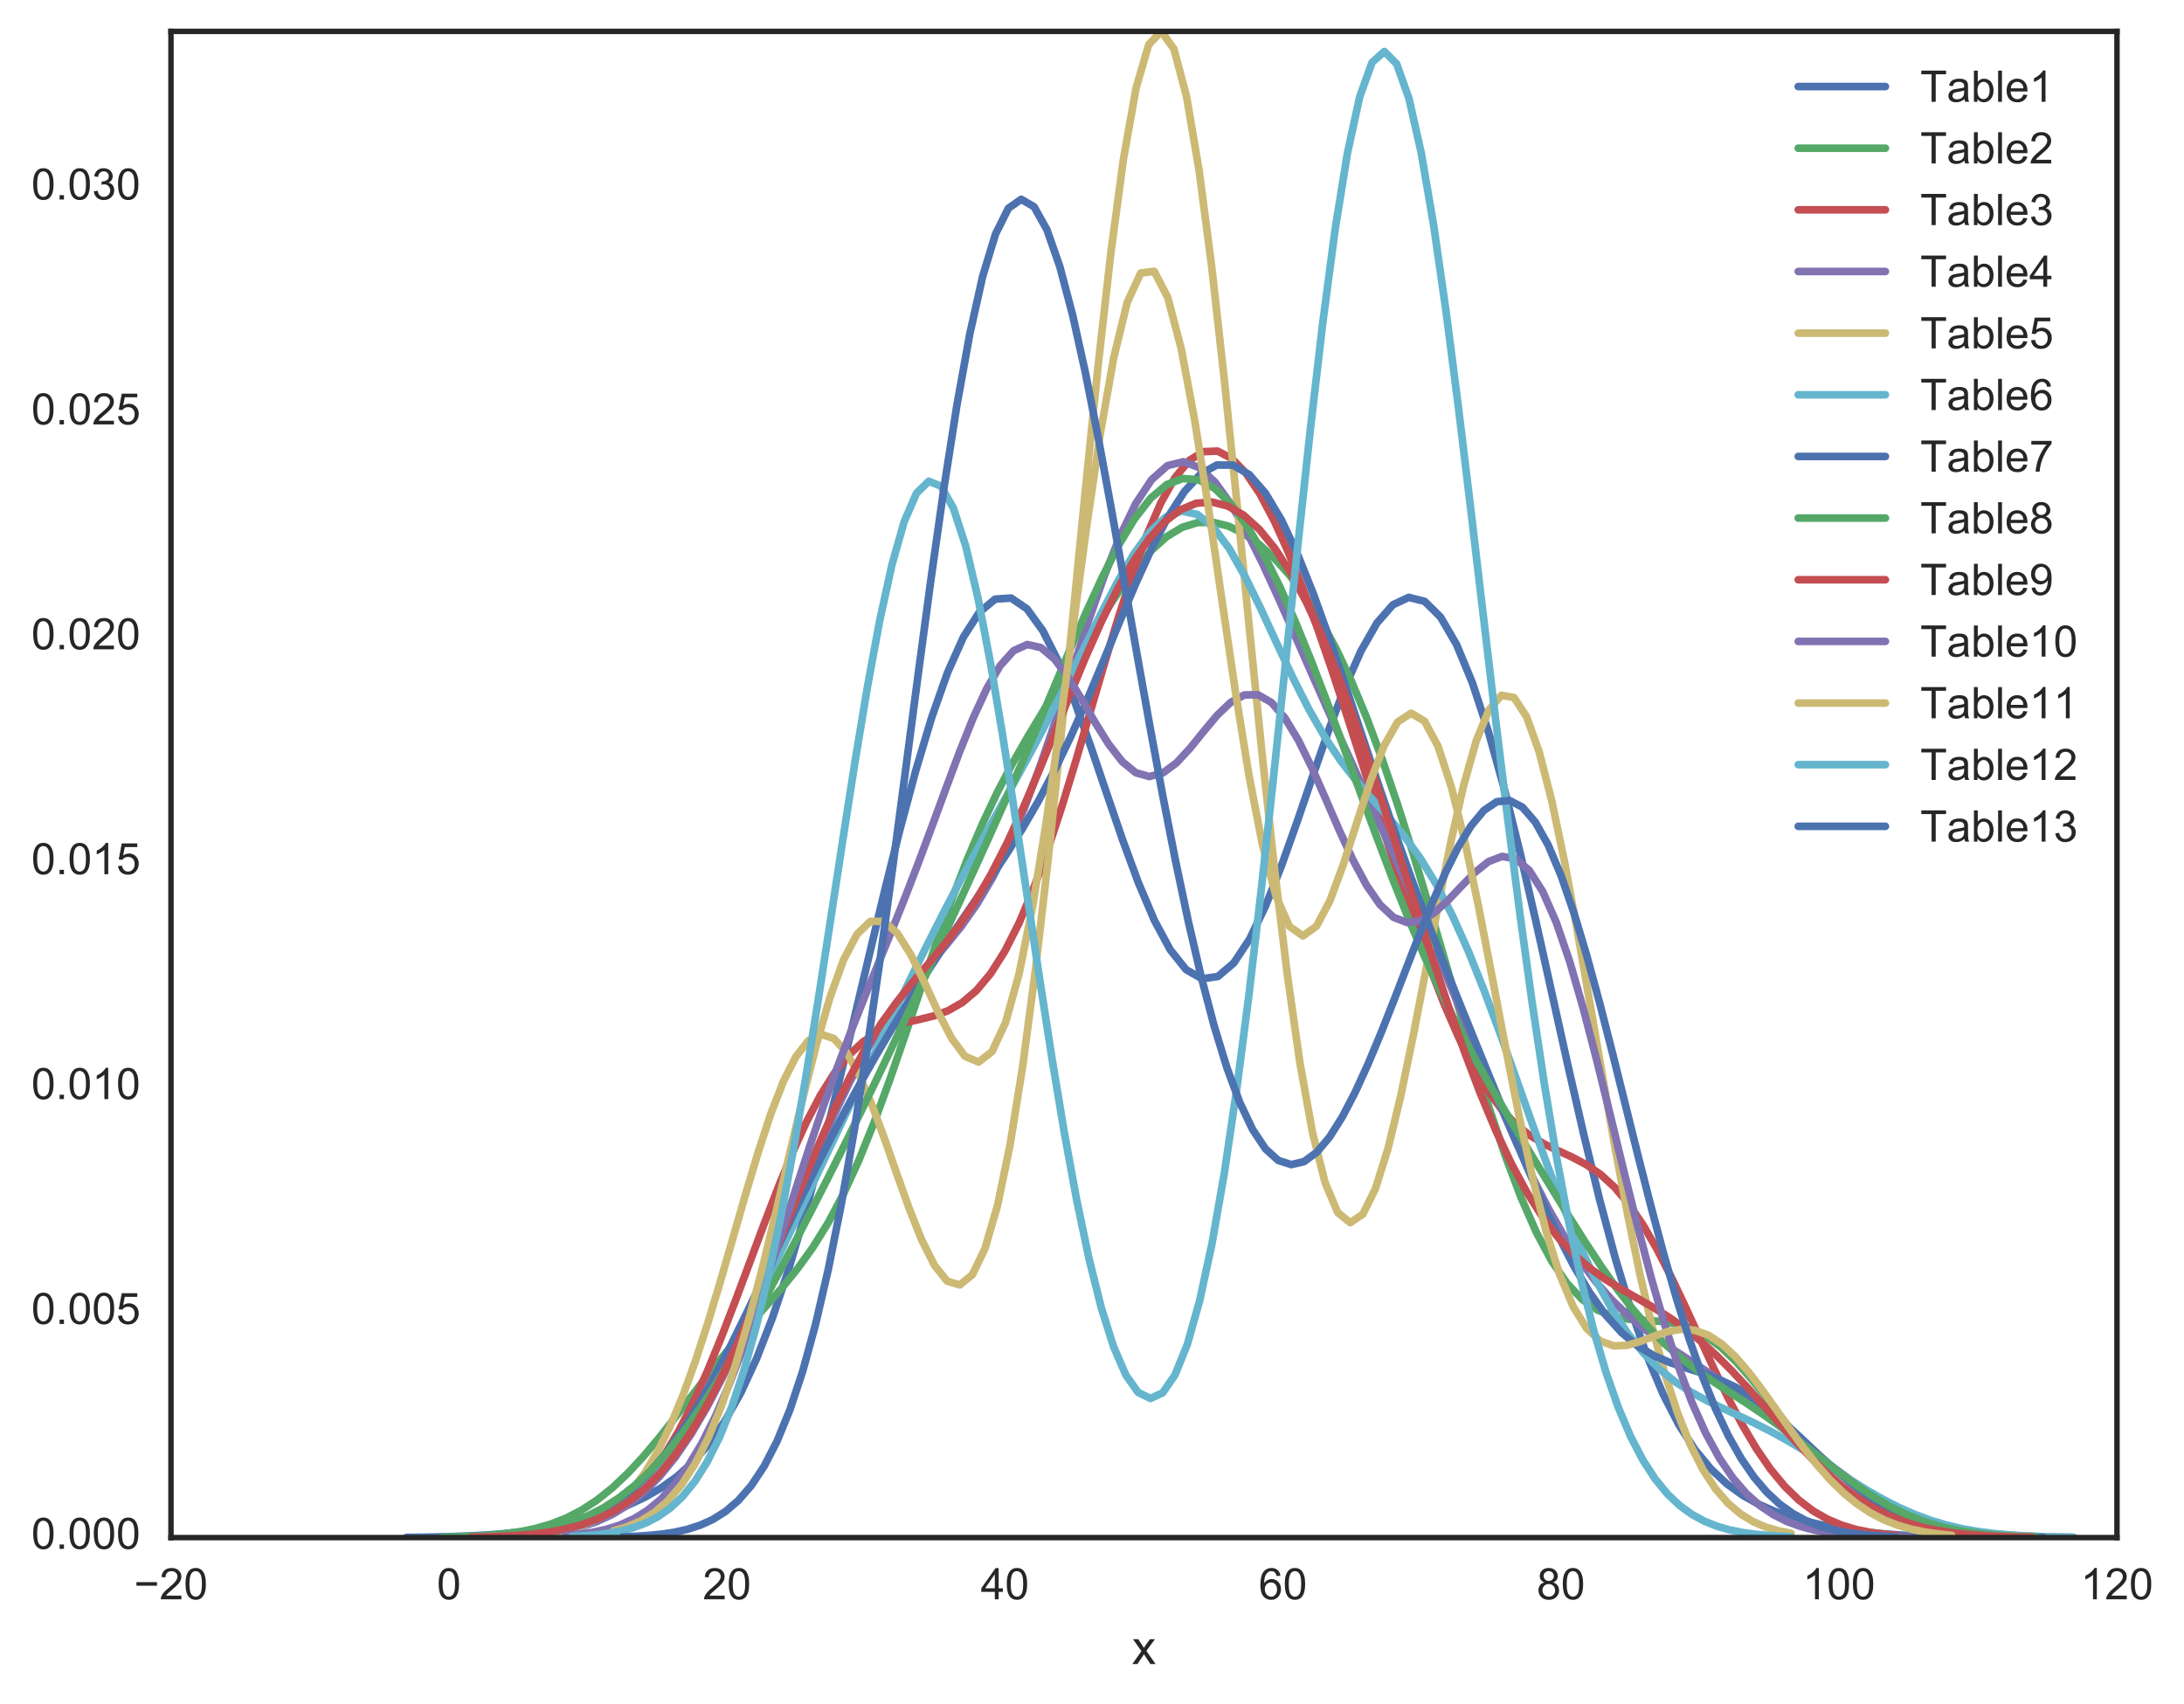 <?xml version="1.0" encoding="utf-8" standalone="no"?>
<!DOCTYPE svg PUBLIC "-//W3C//DTD SVG 1.1//EN"
  "http://www.w3.org/Graphics/SVG/1.1/DTD/svg11.dtd">
<!-- Created with matplotlib (http://matplotlib.org/) -->
<svg height="391pt" version="1.1" viewBox="0 0 501 391" width="501pt" xmlns="http://www.w3.org/2000/svg" xmlns:xlink="http://www.w3.org/1999/xlink">
 <defs>
  <style type="text/css">
*{stroke-linecap:butt;stroke-linejoin:round;stroke-miterlimit:100000;}
  </style>
 </defs>
 <g id="figure_1">
  <g id="patch_1">
   <path d="M 0 391.205 
L 501.163 391.205 
L 501.163 0 
L 0 0 
z
" style="fill:#ffffff;"/>
  </g>
  <g id="axes_1">
   <g id="patch_2">
    <path d="M 39.222 352.8 
L 485.622 352.8 
L 485.622 7.2 
L 39.222 7.2 
z
" style="fill:#ffffff;"/>
   </g>
   <g id="matplotlib.axis_1">
    <g id="xtick_1">
     <g id="line2d_1"/>
     <g id="line2d_2"/>
     <g id="text_1">
      <!-- −20 -->
      <defs>
       <path d="M 4.156 35.297 
Q 4.156 48 6.766 55.734 
Q 9.375 63.484 14.516 67.672 
Q 19.672 71.875 27.484 71.875 
Q 33.25 71.875 37.594 69.547 
Q 41.938 67.234 44.766 62.859 
Q 47.609 58.5 49.219 52.219 
Q 50.828 45.953 50.828 35.297 
Q 50.828 22.703 48.234 14.969 
Q 45.656 7.234 40.5 3 
Q 35.359 -1.219 27.484 -1.219 
Q 17.141 -1.219 11.234 6.203 
Q 4.156 15.141 4.156 35.297 
M 13.188 35.297 
Q 13.188 17.672 17.312 11.828 
Q 21.438 6 27.484 6 
Q 33.547 6 37.672 11.859 
Q 41.797 17.719 41.797 35.297 
Q 41.797 52.984 37.672 58.781 
Q 33.547 64.594 27.391 64.594 
Q 21.344 64.594 17.719 59.469 
Q 13.188 52.938 13.188 35.297 
" id="ArialMT-30"/>
       <path d="M 52.828 31.203 
L 5.562 31.203 
L 5.562 39.406 
L 52.828 39.406 
z
" id="ArialMT-2212"/>
       <path d="M 50.344 8.453 
L 50.344 0 
L 3.031 0 
Q 2.938 3.172 4.047 6.109 
Q 5.859 10.938 9.828 15.625 
Q 13.812 20.312 21.344 26.469 
Q 33.016 36.031 37.109 41.625 
Q 41.219 47.219 41.219 52.203 
Q 41.219 57.422 37.469 61 
Q 33.734 64.594 27.734 64.594 
Q 21.391 64.594 17.578 60.781 
Q 13.766 56.984 13.719 50.25 
L 4.688 51.172 
Q 5.609 61.281 11.656 66.578 
Q 17.719 71.875 27.938 71.875 
Q 38.234 71.875 44.234 66.156 
Q 50.25 60.453 50.25 52 
Q 50.25 47.703 48.484 43.547 
Q 46.734 39.406 42.656 34.812 
Q 38.578 30.219 29.109 22.219 
Q 21.188 15.578 18.938 13.203 
Q 16.703 10.844 15.234 8.453 
z
" id="ArialMT-32"/>
      </defs>
      <g style="fill:#262626;" transform="translate(30.741 366.958)scale(0.1 -0.1)">
       <use xlink:href="#ArialMT-2212"/>
       <use x="58.398" xlink:href="#ArialMT-32"/>
       <use x="114.014" xlink:href="#ArialMT-30"/>
      </g>
     </g>
    </g>
    <g id="xtick_2">
     <g id="line2d_3"/>
     <g id="line2d_4"/>
     <g id="text_2">
      <!-- 0 -->
      <g style="fill:#262626;" transform="translate(100.213 366.958)scale(0.1 -0.1)">
       <use xlink:href="#ArialMT-30"/>
      </g>
     </g>
    </g>
    <g id="xtick_3">
     <g id="line2d_5"/>
     <g id="line2d_6"/>
     <g id="text_3">
      <!-- 20 -->
      <g style="fill:#262626;" transform="translate(161.204 366.958)scale(0.1 -0.1)">
       <use xlink:href="#ArialMT-32"/>
       <use x="55.615" xlink:href="#ArialMT-30"/>
      </g>
     </g>
    </g>
    <g id="xtick_4">
     <g id="line2d_7"/>
     <g id="line2d_8"/>
     <g id="text_4">
      <!-- 40 -->
      <defs>
       <path d="M 32.328 0 
L 32.328 17.141 
L 1.266 17.141 
L 1.266 25.203 
L 33.938 71.578 
L 41.109 71.578 
L 41.109 25.203 
L 50.781 25.203 
L 50.781 17.141 
L 41.109 17.141 
L 41.109 0 
z
M 32.328 25.203 
L 32.328 57.469 
L 9.906 25.203 
z
" id="ArialMT-34"/>
      </defs>
      <g style="fill:#262626;" transform="translate(224.975 366.958)scale(0.1 -0.1)">
       <use xlink:href="#ArialMT-34"/>
       <use x="55.615" xlink:href="#ArialMT-30"/>
      </g>
     </g>
    </g>
    <g id="xtick_5">
     <g id="line2d_9"/>
     <g id="line2d_10"/>
     <g id="text_5">
      <!-- 60 -->
      <defs>
       <path d="M 49.75 54.047 
L 41.016 53.375 
Q 39.844 58.547 37.703 60.891 
Q 34.125 64.656 28.906 64.656 
Q 24.703 64.656 21.531 62.312 
Q 17.391 59.281 14.984 53.469 
Q 12.594 47.656 12.5 36.922 
Q 15.672 41.75 20.266 44.094 
Q 24.859 46.438 29.891 46.438 
Q 38.672 46.438 44.844 39.969 
Q 51.031 33.5 51.031 23.25 
Q 51.031 16.5 48.125 10.719 
Q 45.219 4.938 40.141 1.859 
Q 35.062 -1.219 28.609 -1.219 
Q 17.625 -1.219 10.688 6.859 
Q 3.766 14.938 3.766 33.5 
Q 3.766 54.25 11.422 63.672 
Q 18.109 71.875 29.438 71.875 
Q 37.891 71.875 43.281 67.141 
Q 48.688 62.406 49.75 54.047 
M 13.875 23.188 
Q 13.875 18.656 15.797 14.5 
Q 17.719 10.359 21.188 8.172 
Q 24.656 6 28.469 6 
Q 34.031 6 38.031 10.484 
Q 42.047 14.984 42.047 22.703 
Q 42.047 30.125 38.078 34.391 
Q 34.125 38.672 28.125 38.672 
Q 22.172 38.672 18.016 34.391 
Q 13.875 30.125 13.875 23.188 
" id="ArialMT-36"/>
      </defs>
      <g style="fill:#262626;" transform="translate(288.747 366.958)scale(0.1 -0.1)">
       <use xlink:href="#ArialMT-36"/>
       <use x="55.615" xlink:href="#ArialMT-30"/>
      </g>
     </g>
    </g>
    <g id="xtick_6">
     <g id="line2d_11"/>
     <g id="line2d_12"/>
     <g id="text_6">
      <!-- 80 -->
      <defs>
       <path d="M 17.672 38.812 
Q 12.203 40.828 9.562 44.531 
Q 6.938 48.25 6.938 53.422 
Q 6.938 61.234 12.547 66.547 
Q 18.172 71.875 27.484 71.875 
Q 36.859 71.875 42.578 66.422 
Q 48.297 60.984 48.297 53.172 
Q 48.297 48.188 45.672 44.5 
Q 43.062 40.828 37.75 38.812 
Q 44.344 36.672 47.781 31.875 
Q 51.219 27.094 51.219 20.453 
Q 51.219 11.281 44.719 5.031 
Q 38.234 -1.219 27.641 -1.219 
Q 17.047 -1.219 10.547 5.047 
Q 4.047 11.328 4.047 20.703 
Q 4.047 27.688 7.594 32.391 
Q 11.141 37.109 17.672 38.812 
M 15.922 53.719 
Q 15.922 48.641 19.188 45.406 
Q 22.469 42.188 27.688 42.188 
Q 32.766 42.188 36.016 45.375 
Q 39.266 48.578 39.266 53.219 
Q 39.266 58.062 35.906 61.359 
Q 32.562 64.656 27.594 64.656 
Q 22.562 64.656 19.234 61.422 
Q 15.922 58.203 15.922 53.719 
M 13.094 20.656 
Q 13.094 16.891 14.875 13.375 
Q 16.656 9.859 20.172 7.922 
Q 23.688 6 27.734 6 
Q 34.031 6 38.125 10.047 
Q 42.234 14.109 42.234 20.359 
Q 42.234 26.703 38.016 30.859 
Q 33.797 35.016 27.438 35.016 
Q 21.234 35.016 17.156 30.906 
Q 13.094 26.812 13.094 20.656 
" id="ArialMT-38"/>
      </defs>
      <g style="fill:#262626;" transform="translate(352.518 366.958)scale(0.1 -0.1)">
       <use xlink:href="#ArialMT-38"/>
       <use x="55.615" xlink:href="#ArialMT-30"/>
      </g>
     </g>
    </g>
    <g id="xtick_7">
     <g id="line2d_13"/>
     <g id="line2d_14"/>
     <g id="text_7">
      <!-- 100 -->
      <defs>
       <path d="M 37.25 0 
L 28.469 0 
L 28.469 56 
Q 25.297 52.984 20.141 49.953 
Q 14.984 46.922 10.891 45.406 
L 10.891 53.906 
Q 18.266 57.375 23.781 62.297 
Q 29.297 67.234 31.594 71.875 
L 37.25 71.875 
z
" id="ArialMT-31"/>
      </defs>
      <g style="fill:#262626;" transform="translate(413.509 366.958)scale(0.1 -0.1)">
       <use xlink:href="#ArialMT-31"/>
       <use x="55.615" xlink:href="#ArialMT-30"/>
       <use x="111.23" xlink:href="#ArialMT-30"/>
      </g>
     </g>
    </g>
    <g id="xtick_8">
     <g id="line2d_15"/>
     <g id="line2d_16"/>
     <g id="text_8">
      <!-- 120 -->
      <g style="fill:#262626;" transform="translate(477.28 366.958)scale(0.1 -0.1)">
       <use xlink:href="#ArialMT-31"/>
       <use x="55.615" xlink:href="#ArialMT-32"/>
       <use x="111.23" xlink:href="#ArialMT-30"/>
      </g>
     </g>
    </g>
    <g id="text_9">
     <!-- x -->
     <defs>
      <path d="M 0.734 0 
L 19.672 26.953 
L 2.156 51.859 
L 13.141 51.859 
L 21.094 39.703 
Q 23.344 36.234 24.703 33.891 
Q 26.859 37.109 28.656 39.594 
L 37.406 51.859 
L 47.906 51.859 
L 29.984 27.438 
L 49.266 0 
L 38.484 0 
L 27.828 16.109 
L 25 20.453 
L 11.375 0 
z
" id="ArialMT-78"/>
     </defs>
     <g style="fill:#262626;" transform="translate(259.672 381.819)scale(0.11 -0.11)">
      <use xlink:href="#ArialMT-78"/>
     </g>
    </g>
   </g>
   <g id="matplotlib.axis_2">
    <g id="ytick_1">
     <g id="line2d_17"/>
     <g id="line2d_18"/>
     <g id="text_10">
      <!-- 0.000 -->
      <defs>
       <path d="M 9.078 0 
L 9.078 10.016 
L 19.094 10.016 
L 19.094 0 
z
" id="ArialMT-2e"/>
      </defs>
      <g style="fill:#262626;" transform="translate(7.2 355.385)scale(0.1 -0.1)">
       <use xlink:href="#ArialMT-30"/>
       <use x="55.615" xlink:href="#ArialMT-2e"/>
       <use x="83.398" xlink:href="#ArialMT-30"/>
       <use x="139.014" xlink:href="#ArialMT-30"/>
       <use x="194.629" xlink:href="#ArialMT-30"/>
      </g>
     </g>
    </g>
    <g id="ytick_2">
     <g id="line2d_19"/>
     <g id="line2d_20"/>
     <g id="text_11">
      <!-- 0.005 -->
      <defs>
       <path d="M 4.156 18.75 
L 13.375 19.531 
Q 14.406 12.797 18.141 9.391 
Q 21.875 6 27.156 6 
Q 33.5 6 37.891 10.781 
Q 42.281 15.578 42.281 23.484 
Q 42.281 31 38.062 35.344 
Q 33.844 39.703 27 39.703 
Q 22.75 39.703 19.328 37.766 
Q 15.922 35.844 13.969 32.766 
L 5.719 33.844 
L 12.641 70.609 
L 48.25 70.609 
L 48.25 62.203 
L 19.672 62.203 
L 15.828 42.969 
Q 22.266 47.469 29.344 47.469 
Q 38.719 47.469 45.156 40.969 
Q 51.609 34.469 51.609 24.266 
Q 51.609 14.547 45.953 7.469 
Q 39.062 -1.219 27.156 -1.219 
Q 17.391 -1.219 11.203 4.25 
Q 5.031 9.719 4.156 18.75 
" id="ArialMT-35"/>
      </defs>
      <g style="fill:#262626;" transform="translate(7.2 303.785)scale(0.1 -0.1)">
       <use xlink:href="#ArialMT-30"/>
       <use x="55.615" xlink:href="#ArialMT-2e"/>
       <use x="83.398" xlink:href="#ArialMT-30"/>
       <use x="139.014" xlink:href="#ArialMT-30"/>
       <use x="194.629" xlink:href="#ArialMT-35"/>
      </g>
     </g>
    </g>
    <g id="ytick_3">
     <g id="line2d_21"/>
     <g id="line2d_22"/>
     <g id="text_12">
      <!-- 0.010 -->
      <g style="fill:#262626;" transform="translate(7.2 252.184)scale(0.1 -0.1)">
       <use xlink:href="#ArialMT-30"/>
       <use x="55.615" xlink:href="#ArialMT-2e"/>
       <use x="83.398" xlink:href="#ArialMT-30"/>
       <use x="139.014" xlink:href="#ArialMT-31"/>
       <use x="194.629" xlink:href="#ArialMT-30"/>
      </g>
     </g>
    </g>
    <g id="ytick_4">
     <g id="line2d_23"/>
     <g id="line2d_24"/>
     <g id="text_13">
      <!-- 0.015 -->
      <g style="fill:#262626;" transform="translate(7.2 200.583)scale(0.1 -0.1)">
       <use xlink:href="#ArialMT-30"/>
       <use x="55.615" xlink:href="#ArialMT-2e"/>
       <use x="83.398" xlink:href="#ArialMT-30"/>
       <use x="139.014" xlink:href="#ArialMT-31"/>
       <use x="194.629" xlink:href="#ArialMT-35"/>
      </g>
     </g>
    </g>
    <g id="ytick_5">
     <g id="line2d_25"/>
     <g id="line2d_26"/>
     <g id="text_14">
      <!-- 0.020 -->
      <g style="fill:#262626;" transform="translate(7.2 148.983)scale(0.1 -0.1)">
       <use xlink:href="#ArialMT-30"/>
       <use x="55.615" xlink:href="#ArialMT-2e"/>
       <use x="83.398" xlink:href="#ArialMT-30"/>
       <use x="139.014" xlink:href="#ArialMT-32"/>
       <use x="194.629" xlink:href="#ArialMT-30"/>
      </g>
     </g>
    </g>
    <g id="ytick_6">
     <g id="line2d_27"/>
     <g id="line2d_28"/>
     <g id="text_15">
      <!-- 0.025 -->
      <g style="fill:#262626;" transform="translate(7.2 97.382)scale(0.1 -0.1)">
       <use xlink:href="#ArialMT-30"/>
       <use x="55.615" xlink:href="#ArialMT-2e"/>
       <use x="83.398" xlink:href="#ArialMT-30"/>
       <use x="139.014" xlink:href="#ArialMT-32"/>
       <use x="194.629" xlink:href="#ArialMT-35"/>
      </g>
     </g>
    </g>
    <g id="ytick_7">
     <g id="line2d_29"/>
     <g id="line2d_30"/>
     <g id="text_16">
      <!-- 0.030 -->
      <defs>
       <path d="M 4.203 18.891 
L 12.984 20.062 
Q 14.5 12.594 18.141 9.297 
Q 21.781 6 27 6 
Q 33.203 6 37.469 10.297 
Q 41.75 14.594 41.75 20.953 
Q 41.75 27 37.797 30.922 
Q 33.844 34.859 27.734 34.859 
Q 25.25 34.859 21.531 33.891 
L 22.516 41.609 
Q 23.391 41.5 23.922 41.5 
Q 29.547 41.5 34.031 44.422 
Q 38.531 47.359 38.531 53.469 
Q 38.531 58.297 35.25 61.469 
Q 31.984 64.656 26.812 64.656 
Q 21.688 64.656 18.266 61.422 
Q 14.844 58.203 13.875 51.766 
L 5.078 53.328 
Q 6.688 62.156 12.391 67.016 
Q 18.109 71.875 26.609 71.875 
Q 32.469 71.875 37.391 69.359 
Q 42.328 66.844 44.938 62.5 
Q 47.562 58.156 47.562 53.266 
Q 47.562 48.641 45.062 44.828 
Q 42.578 41.016 37.703 38.766 
Q 44.047 37.312 47.562 32.688 
Q 51.078 28.078 51.078 21.141 
Q 51.078 11.766 44.234 5.25 
Q 37.406 -1.266 26.953 -1.266 
Q 17.531 -1.266 11.297 4.344 
Q 5.078 9.969 4.203 18.891 
" id="ArialMT-33"/>
      </defs>
      <g style="fill:#262626;" transform="translate(7.2 45.781)scale(0.1 -0.1)">
       <use xlink:href="#ArialMT-30"/>
       <use x="55.615" xlink:href="#ArialMT-2e"/>
       <use x="83.398" xlink:href="#ArialMT-30"/>
       <use x="139.014" xlink:href="#ArialMT-33"/>
       <use x="194.629" xlink:href="#ArialMT-30"/>
      </g>
     </g>
    </g>
   </g>
   <g id="line2d_31">
    <path clip-path="url(#pdd4ae3a6ed)" d="M 93.283 352.745 
L 96.932 352.705 
L 100.58 352.643 
L 104.229 352.548 
L 107.878 352.407 
L 111.527 352.206 
L 115.176 351.93 
L 118.825 351.562 
L 122.474 351.087 
L 126.123 350.491 
L 129.771 349.764 
L 133.42 348.892 
L 137.069 347.863 
L 140.718 346.651 
L 144.367 345.217 
L 148.016 343.496 
L 151.665 341.393 
L 155.314 338.778 
L 158.962 335.486 
L 162.611 331.327 
L 166.26 326.101 
L 169.909 319.619 
L 173.558 311.728 
L 177.207 302.336 
L 180.856 291.434 
L 184.504 279.106 
L 188.153 265.535 
L 191.802 250.99 
L 195.451 235.813 
L 199.1 220.393 
L 202.749 205.148 
L 206.398 190.506 
L 210.047 176.892 
L 213.695 164.717 
L 217.344 154.368 
L 220.993 146.197 
L 224.642 140.494 
L 228.291 137.469 
L 231.94 137.218 
L 235.589 139.704 
L 239.238 144.741 
L 242.886 151.997 
L 246.535 161.005 
L 250.184 171.198 
L 253.833 181.946 
L 257.482 192.595 
L 261.131 202.511 
L 264.78 211.112 
L 268.429 217.898 
L 272.077 222.475 
L 275.726 224.571 
L 279.375 224.058 
L 283.024 220.955 
L 286.673 215.441 
L 290.322 207.847 
L 293.971 198.633 
L 297.62 188.367 
L 301.268 177.677 
L 304.917 167.208 
L 308.566 157.578 
L 312.215 149.337 
L 315.864 142.949 
L 319.513 138.772 
L 323.162 137.064 
L 326.811 137.981 
L 330.459 141.587 
L 334.108 147.855 
L 337.757 156.663 
L 341.406 167.794 
L 345.055 180.931 
L 348.704 195.665 
L 352.353 211.509 
L 356.001 227.925 
L 359.65 244.361 
L 363.299 260.291 
L 366.948 275.255 
L 370.597 288.888 
L 374.246 300.946 
L 377.895 311.307 
L 381.544 319.97 
L 385.192 327.032 
L 388.841 332.66 
L 392.49 337.068 
L 396.139 340.481 
L 399.788 343.114 
L 403.437 345.158 
L 407.086 346.763 
L 410.735 348.044 
L 414.383 349.082 
L 418.032 349.93 
L 421.681 350.623 
L 425.33 351.183 
L 428.979 351.628 
L 432.628 351.973 
L 436.277 352.233 
L 439.926 352.423 
L 443.574 352.557 
L 447.223 352.648 
L 450.872 352.708 
L 454.521 352.746 
" style="fill:none;stroke:#4c72b0;stroke-linecap:round;stroke-width:1.75;"/>
   </g>
   <g id="line2d_32">
    <path clip-path="url(#pdd4ae3a6ed)" d="M 105.17 352.618 
L 108.702 352.485 
L 112.234 352.271 
L 115.766 351.939 
L 119.297 351.44 
L 122.829 350.714 
L 126.361 349.695 
L 129.893 348.31 
L 133.425 346.493 
L 136.957 344.189 
L 140.489 341.369 
L 144.02 338.035 
L 147.552 334.23 
L 151.084 330.038 
L 154.616 325.578 
L 158.148 320.989 
L 161.68 316.409 
L 165.212 311.952 
L 168.743 307.682 
L 172.275 303.594 
L 175.807 299.602 
L 179.339 295.544 
L 182.871 291.195 
L 186.403 286.305 
L 189.935 280.63 
L 193.466 273.984 
L 196.998 266.271 
L 200.53 257.52 
L 204.062 247.887 
L 207.594 237.641 
L 211.126 227.133 
L 214.658 216.741 
L 218.189 206.809 
L 221.721 197.601 
L 225.253 189.255 
L 228.785 181.776 
L 232.317 175.051 
L 235.849 168.882 
L 239.381 163.047 
L 242.912 157.352 
L 246.444 151.677 
L 249.976 146.011 
L 253.508 140.443 
L 257.04 135.153 
L 260.572 130.363 
L 264.104 126.297 
L 267.635 123.137 
L 271.167 120.996 
L 274.699 119.907 
L 278.231 119.836 
L 281.763 120.703 
L 285.295 122.416 
L 288.827 124.898 
L 292.358 128.108 
L 295.89 132.053 
L 299.422 136.776 
L 302.954 142.347 
L 306.486 148.842 
L 310.018 156.32 
L 313.55 164.804 
L 317.081 174.271 
L 320.613 184.642 
L 324.145 195.781 
L 327.677 207.494 
L 331.209 219.542 
L 334.741 231.646 
L 338.272 243.505 
L 341.804 254.812 
L 345.336 265.274 
L 348.868 274.634 
L 352.4 282.69 
L 355.932 289.313 
L 359.464 294.461 
L 362.995 298.184 
L 366.527 300.63 
L 370.059 302.03 
L 373.591 302.687 
L 377.123 302.948 
L 380.655 303.167 
L 384.187 303.673 
L 387.718 304.733 
L 391.25 306.525 
L 394.782 309.121 
L 398.314 312.484 
L 401.846 316.483 
L 405.378 320.919 
L 408.91 325.554 
L 412.441 330.151 
L 415.973 334.497 
L 419.505 338.427 
L 423.037 341.836 
L 426.569 344.678 
L 430.101 346.958 
L 433.633 348.722 
L 437.164 350.036 
L 440.696 350.982 
L 444.228 351.64 
L 447.76 352.082 
L 451.292 352.369 
L 454.824 352.549 
" style="fill:none;stroke:#55a868;stroke-linecap:round;stroke-width:1.75;"/>
   </g>
   <g id="line2d_33">
    <path clip-path="url(#pdd4ae3a6ed)" d="M 113.414 352.648 
L 116.667 352.542 
L 119.92 352.371 
L 123.173 352.103 
L 126.425 351.695 
L 129.678 351.089 
L 132.931 350.213 
L 136.183 348.979 
L 139.436 347.286 
L 142.689 345.025 
L 145.942 342.087 
L 149.194 338.37 
L 152.447 333.797 
L 155.7 328.325 
L 158.953 321.959 
L 162.205 314.761 
L 165.458 306.859 
L 168.711 298.436 
L 171.963 289.728 
L 175.216 281.004 
L 178.469 272.547 
L 181.722 264.625 
L 184.974 257.474 
L 188.227 251.272 
L 191.48 246.126 
L 194.732 242.066 
L 197.985 239.04 
L 201.238 236.924 
L 204.491 235.528 
L 207.743 234.61 
L 210.996 233.895 
L 214.249 233.088 
L 217.502 231.893 
L 220.754 230.031 
L 224.007 227.256 
L 227.26 223.369 
L 230.512 218.238 
L 233.765 211.801 
L 237.018 204.078 
L 240.271 195.173 
L 243.523 185.27 
L 246.776 174.632 
L 250.029 163.58 
L 253.282 152.484 
L 256.534 141.738 
L 259.787 131.735 
L 263.04 122.843 
L 266.292 115.38 
L 269.545 109.596 
L 272.798 105.653 
L 276.051 103.627 
L 279.303 103.504 
L 282.556 105.197 
L 285.809 108.56 
L 289.061 113.409 
L 292.314 119.543 
L 295.567 126.763 
L 298.82 134.879 
L 302.072 143.719 
L 305.325 153.126 
L 308.578 162.953 
L 311.831 173.056 
L 315.083 183.285 
L 318.336 193.483 
L 321.589 203.481 
L 324.841 213.103 
L 328.094 222.175 
L 331.347 230.528 
L 334.6 238.016 
L 337.852 244.528 
L 341.105 250 
L 344.358 254.426 
L 347.61 257.871 
L 350.863 260.469 
L 354.116 262.425 
L 357.369 264.001 
L 360.621 265.496 
L 363.874 267.215 
L 367.127 269.444 
L 370.38 272.409 
L 373.632 276.257 
L 376.885 281.033 
L 380.138 286.681 
L 383.39 293.047 
L 386.643 299.906 
L 389.896 306.988 
L 393.149 314.013 
L 396.401 320.721 
L 399.654 326.898 
L 402.907 332.391 
L 406.159 337.114 
L 409.412 341.042 
L 412.665 344.208 
L 415.918 346.679 
L 419.17 348.55 
L 422.423 349.925 
L 425.676 350.905 
L 428.929 351.583 
L 432.181 352.038 
L 435.434 352.336 
" style="fill:none;stroke:#c44e52;stroke-linecap:round;stroke-width:1.75;"/>
   </g>
   <g id="line2d_34">
    <path clip-path="url(#pdd4ae3a6ed)" d="M 114.812 352.602 
L 118.455 352.454 
L 122.098 352.214 
L 125.74 351.837 
L 129.383 351.264 
L 133.026 350.421 
L 136.668 349.221 
L 140.311 347.564 
L 143.954 345.348 
L 147.597 342.469 
L 151.239 338.838 
L 154.882 334.385 
L 158.525 329.07 
L 162.167 322.89 
L 165.81 315.885 
L 169.453 308.14 
L 173.095 299.785 
L 176.738 290.992 
L 180.381 281.968 
L 184.023 272.946 
L 187.666 264.166 
L 191.309 255.857 
L 194.951 248.212 
L 198.594 241.362 
L 202.237 235.354 
L 205.879 230.134 
L 209.522 225.542 
L 213.165 221.324 
L 216.807 217.149 
L 220.45 212.65 
L 224.093 207.468 
L 227.736 201.297 
L 231.378 193.938 
L 235.021 185.329 
L 238.664 175.573 
L 242.306 164.938 
L 245.949 153.836 
L 249.592 142.787 
L 253.234 132.364 
L 256.877 123.129 
L 260.52 115.573 
L 264.162 110.07 
L 267.805 106.84 
L 271.448 105.943 
L 275.09 107.283 
L 278.733 110.635 
L 282.376 115.682 
L 286.018 122.056 
L 289.661 129.381 
L 293.304 137.307 
L 296.946 145.535 
L 300.589 153.844 
L 304.232 162.089 
L 307.875 170.209 
L 311.517 178.21 
L 315.16 186.152 
L 318.803 194.124 
L 322.445 202.218 
L 326.088 210.508 
L 329.731 219.023 
L 333.373 227.742 
L 337.016 236.583 
L 340.659 245.419 
L 344.301 254.086 
L 347.944 262.405 
L 351.587 270.207 
L 355.229 277.355 
L 358.872 283.752 
L 362.515 289.36 
L 366.157 294.192 
L 369.8 298.313 
L 373.443 301.826 
L 377.085 304.855 
L 380.728 307.539 
L 384.371 310.01 
L 388.014 312.386 
L 391.656 314.765 
L 395.299 317.217 
L 398.942 319.784 
L 402.584 322.479 
L 406.227 325.293 
L 409.87 328.193 
L 413.512 331.128 
L 417.155 334.039 
L 420.798 336.859 
L 424.44 339.523 
L 428.083 341.976 
L 431.726 344.171 
L 435.368 346.082 
L 439.011 347.698 
L 442.654 349.022 
L 446.296 350.076 
L 449.939 350.889 
L 453.582 351.496 
L 457.224 351.935 
L 460.867 352.243 
L 464.51 352.451 
L 468.153 352.588 
L 471.795 352.675 
L 475.438 352.729 
" style="fill:none;stroke:#8172b2;stroke-linecap:round;stroke-width:1.75;"/>
   </g>
   <g id="line2d_35">
    <path clip-path="url(#pdd4ae3a6ed)" d="M 124.802 352.06 
L 127.692 351.643 
L 130.581 351.027 
L 133.471 350.139 
L 136.361 348.889 
L 139.25 347.169 
L 142.14 344.859 
L 145.03 341.832 
L 147.919 337.963 
L 150.809 333.142 
L 153.698 327.289 
L 156.588 320.374 
L 159.478 312.431 
L 162.367 303.575 
L 165.257 294.008 
L 168.147 284.025 
L 171.036 273.999 
L 173.926 264.364 
L 176.816 255.587 
L 179.705 248.129 
L 182.595 242.404 
L 185.484 238.74 
L 188.374 237.343 
L 191.264 238.272 
L 194.153 241.43 
L 197.043 246.563 
L 199.933 253.277 
L 202.822 261.059 
L 205.712 269.314 
L 208.602 277.393 
L 211.491 284.627 
L 214.381 290.355 
L 217.27 293.949 
L 220.16 294.828 
L 223.05 292.486 
L 225.939 286.508 
L 228.829 276.597 
L 231.719 262.607 
L 234.608 244.577 
L 237.498 222.764 
L 240.388 197.675 
L 243.277 170.077 
L 246.167 140.992 
L 249.057 111.663 
L 251.946 83.487 
L 254.836 57.931 
L 257.725 36.413 
L 260.615 20.192 
L 263.505 10.249 
L 266.394 7.2 
L 269.284 11.231 
L 272.174 22.081 
L 275.063 39.07 
L 277.953 61.158 
L 280.843 87.044 
L 283.732 115.277 
L 286.622 144.371 
L 289.511 172.915 
L 292.401 199.651 
L 295.291 223.535 
L 298.18 243.768 
L 301.07 259.796 
L 303.96 271.306 
L 306.849 278.192 
L 309.739 280.538 
L 312.629 278.591 
L 315.518 272.744 
L 318.408 263.522 
L 321.298 251.576 
L 324.187 237.668 
L 327.077 222.656 
L 329.966 207.458 
L 332.856 193.021 
L 335.746 180.26 
L 338.635 170.004 
L 341.525 162.934 
L 344.415 159.532 
L 347.304 160.045 
L 350.194 164.463 
L 353.084 172.533 
L 355.973 183.782 
L 358.863 197.568 
L 361.752 213.145 
L 364.642 229.728 
L 367.532 246.56 
L 370.421 262.965 
L 373.311 278.389 
L 376.201 292.425 
L 379.09 304.814 
L 381.98 315.44 
L 384.87 324.307 
L 387.759 331.513 
L 390.649 337.222 
L 393.539 341.632 
L 396.428 344.957 
L 399.318 347.405 
L 402.207 349.164 
L 405.097 350.4 
L 407.987 351.248 
L 410.876 351.817 
" style="fill:none;stroke:#ccb974;stroke-linecap:round;stroke-width:1.75;"/>
   </g>
   <g id="line2d_36">
    <path clip-path="url(#pdd4ae3a6ed)" d="M 113.84 352.612 
L 117.496 352.467 
L 121.151 352.229 
L 124.806 351.85 
L 128.461 351.269 
L 132.116 350.407 
L 135.772 349.172 
L 139.427 347.461 
L 143.082 345.172 
L 146.737 342.21 
L 150.392 338.503 
L 154.048 334.016 
L 157.703 328.755 
L 161.358 322.773 
L 165.013 316.168 
L 168.668 309.066 
L 172.324 301.61 
L 175.979 293.937 
L 179.634 286.16 
L 183.289 278.359 
L 186.944 270.577 
L 190.6 262.827 
L 194.255 255.104 
L 197.91 247.401 
L 201.565 239.722 
L 205.22 232.089 
L 208.876 224.543 
L 212.531 217.135 
L 216.186 209.911 
L 219.841 202.899 
L 223.496 196.091 
L 227.152 189.443 
L 230.807 182.868 
L 234.462 176.255 
L 238.117 169.494 
L 241.772 162.501 
L 245.428 155.26 
L 249.083 147.852 
L 252.738 140.476 
L 256.393 133.447 
L 260.048 127.173 
L 263.704 122.11 
L 267.359 118.693 
L 271.014 117.268 
L 274.669 118.027 
L 278.324 120.965 
L 281.98 125.866 
L 285.635 132.328 
L 289.29 139.814 
L 292.945 147.733 
L 296.6 155.528 
L 300.256 162.753 
L 303.911 169.134 
L 307.566 174.604 
L 311.221 179.288 
L 314.876 183.474 
L 318.532 187.548 
L 322.187 191.922 
L 325.842 196.967 
L 329.497 202.956 
L 333.152 210.031 
L 336.808 218.191 
L 340.463 227.304 
L 344.118 237.133 
L 347.773 247.372 
L 351.428 257.682 
L 355.084 267.731 
L 358.739 277.221 
L 362.394 285.911 
L 366.049 293.633 
L 369.704 300.297 
L 373.36 305.89 
L 377.015 310.469 
L 380.67 314.148 
L 384.325 317.082 
L 387.98 319.446 
L 391.636 321.422 
L 395.291 323.181 
L 398.946 324.87 
L 402.601 326.605 
L 406.256 328.46 
L 409.912 330.472 
L 413.567 332.639 
L 417.222 334.927 
L 420.877 337.275 
L 424.532 339.611 
L 428.188 341.858 
L 431.843 343.947 
L 435.498 345.821 
L 439.153 347.445 
L 442.808 348.804 
L 446.464 349.901 
L 450.119 350.757 
L 453.774 351.403 
L 457.429 351.872 
L 461.084 352.202 
L 464.74 352.427 
L 468.395 352.574 
L 472.05 352.667 
L 475.705 352.725 
" style="fill:none;stroke:#64b5cd;stroke-linecap:round;stroke-width:1.75;"/>
   </g>
   <g id="line2d_37">
    <path clip-path="url(#pdd4ae3a6ed)" d="M 100.732 352.735 
L 104.448 352.685 
L 108.165 352.6 
L 111.881 352.465 
L 115.598 352.252 
L 119.315 351.927 
L 123.031 351.447 
L 126.748 350.755 
L 130.464 349.782 
L 134.181 348.451 
L 137.897 346.675 
L 141.614 344.364 
L 145.33 341.431 
L 149.047 337.804 
L 152.763 333.43 
L 156.48 328.291 
L 160.196 322.405 
L 163.913 315.84 
L 167.63 308.704 
L 171.346 301.14 
L 175.063 293.313 
L 178.779 285.393 
L 182.496 277.534 
L 186.212 269.857 
L 189.929 262.444 
L 193.645 255.33 
L 197.362 248.516 
L 201.078 241.981 
L 204.795 235.694 
L 208.511 229.627 
L 212.228 223.761 
L 215.945 218.078 
L 219.661 212.549 
L 223.378 207.112 
L 227.094 201.668 
L 230.811 196.07 
L 234.527 190.144 
L 238.244 183.718 
L 241.96 176.656 
L 245.677 168.905 
L 249.393 160.522 
L 253.11 151.682 
L 256.826 142.675 
L 260.543 133.872 
L 264.259 125.688 
L 267.976 118.536 
L 271.693 112.793 
L 275.409 108.769 
L 279.126 106.698 
L 282.842 106.721 
L 286.559 108.889 
L 290.275 113.156 
L 293.992 119.379 
L 297.708 127.319 
L 301.425 136.657 
L 305.141 147.011 
L 308.858 157.98 
L 312.574 169.179 
L 316.291 180.288 
L 320.008 191.083 
L 323.724 201.45 
L 327.441 211.384 
L 331.157 220.956 
L 334.874 230.281 
L 338.59 239.468 
L 342.307 248.582 
L 346.023 257.615 
L 349.74 266.477 
L 353.456 275.005 
L 357.173 282.993 
L 360.889 290.221 
L 364.606 296.5 
L 368.323 301.708 
L 372.039 305.814 
L 375.756 308.888 
L 379.472 311.097 
L 383.189 312.68 
L 386.905 313.922 
L 390.622 315.108 
L 394.338 316.489 
L 398.055 318.25 
L 401.771 320.489 
L 405.488 323.211 
L 409.204 326.341 
L 412.921 329.744 
L 416.638 333.251 
L 420.354 336.687 
L 424.071 339.899 
L 427.787 342.771 
L 431.504 345.234 
L 435.22 347.261 
L 438.937 348.867 
L 442.653 350.091 
L 446.37 350.99 
L 450.086 351.627 
L 453.803 352.063 
L 457.519 352.351 
L 461.236 352.535 
L 464.952 352.648 
L 468.669 352.716 
" style="fill:none;stroke:#4c72b0;stroke-linecap:round;stroke-width:1.75;"/>
   </g>
   <g id="line2d_38">
    <path clip-path="url(#pdd4ae3a6ed)" d="M 101.42 352.722 
L 105.114 352.661 
L 108.808 352.56 
L 112.502 352.398 
L 116.196 352.146 
L 119.89 351.766 
L 123.584 351.21 
L 127.278 350.423 
L 130.971 349.34 
L 134.665 347.893 
L 138.359 346.015 
L 142.053 343.644 
L 145.747 340.727 
L 149.441 337.232 
L 153.135 333.145 
L 156.829 328.48 
L 160.523 323.27 
L 164.217 317.573 
L 167.91 311.461 
L 171.604 305.014 
L 175.298 298.311 
L 178.992 291.419 
L 182.686 284.386 
L 186.38 277.242 
L 190.074 269.992 
L 193.768 262.63 
L 197.462 255.144 
L 201.156 247.525 
L 204.849 239.778 
L 208.543 231.922 
L 212.237 223.986 
L 215.931 215.999 
L 219.625 207.976 
L 223.319 199.909 
L 227.013 191.767 
L 230.707 183.5 
L 234.401 175.067 
L 238.094 166.456 
L 241.788 157.718 
L 245.482 148.979 
L 249.176 140.448 
L 252.87 132.404 
L 256.564 125.163 
L 260.258 119.042 
L 263.952 114.318 
L 267.646 111.194 
L 271.34 109.785 
L 275.033 110.115 
L 278.727 112.131 
L 282.421 115.723 
L 286.115 120.747 
L 289.809 127.042 
L 293.503 134.443 
L 297.197 142.779 
L 300.891 151.867 
L 304.585 161.513 
L 308.279 171.507 
L 311.972 181.628 
L 315.666 191.656 
L 319.36 201.39 
L 323.054 210.665 
L 326.748 219.371 
L 330.442 227.463 
L 334.136 234.965 
L 337.83 241.953 
L 341.524 248.546 
L 345.217 254.875 
L 348.911 261.054 
L 352.605 267.164 
L 356.299 273.232 
L 359.993 279.23 
L 363.687 285.081 
L 367.381 290.678 
L 371.075 295.905 
L 374.769 300.665 
L 378.463 304.898 
L 382.156 308.596 
L 385.85 311.803 
L 389.544 314.613 
L 393.238 317.151 
L 396.932 319.555 
L 400.626 321.954 
L 404.32 324.444 
L 408.014 327.08 
L 411.708 329.865 
L 415.402 332.758 
L 419.095 335.682 
L 422.789 338.541 
L 426.483 341.235 
L 430.177 343.68 
L 433.871 345.815 
L 437.565 347.609 
L 441.259 349.06 
L 444.953 350.188 
L 448.647 351.033 
L 452.34 351.643 
L 456.034 352.066 
L 459.728 352.35 
L 463.422 352.533 
L 467.116 352.647 
" style="fill:none;stroke:#55a868;stroke-linecap:round;stroke-width:1.75;"/>
   </g>
   <g id="line2d_39">
    <path clip-path="url(#pdd4ae3a6ed)" d="M 108.11 352.696 
L 111.726 352.617 
L 115.341 352.489 
L 118.957 352.285 
L 122.573 351.972 
L 126.188 351.504 
L 129.804 350.826 
L 133.42 349.869 
L 137.035 348.555 
L 140.651 346.798 
L 144.267 344.503 
L 147.882 341.58 
L 151.498 337.939 
L 155.114 333.508 
L 158.729 328.232 
L 162.345 322.089 
L 165.961 315.099 
L 169.576 307.331 
L 173.192 298.909 
L 176.808 290.018 
L 180.423 280.89 
L 184.039 271.79 
L 187.655 262.995 
L 191.27 254.757 
L 194.886 247.273 
L 198.502 240.649 
L 202.118 234.887 
L 205.733 229.87 
L 209.349 225.383 
L 212.965 221.132 
L 216.58 216.793 
L 220.196 212.054 
L 223.812 206.66 
L 227.427 200.449 
L 231.043 193.376 
L 234.659 185.508 
L 238.274 177.021 
L 241.89 168.169 
L 245.506 159.253 
L 249.121 150.587 
L 252.737 142.468 
L 256.353 135.151 
L 259.968 128.833 
L 263.584 123.651 
L 267.2 119.681 
L 270.815 116.953 
L 274.431 115.463 
L 278.047 115.19 
L 281.662 116.111 
L 285.278 118.209 
L 288.894 121.48 
L 292.509 125.922 
L 296.125 131.533 
L 299.741 138.292 
L 303.357 146.15 
L 306.972 155.021 
L 310.588 164.776 
L 314.204 175.249 
L 317.819 186.241 
L 321.435 197.531 
L 325.051 208.89 
L 328.666 220.092 
L 332.282 230.922 
L 335.898 241.187 
L 339.513 250.717 
L 343.129 259.38 
L 346.745 267.079 
L 350.36 273.764 
L 353.976 279.433 
L 357.592 284.136 
L 361.207 287.974 
L 364.823 291.088 
L 368.439 293.656 
L 372.054 295.87 
L 375.67 297.928 
L 379.286 300.01 
L 382.901 302.271 
L 386.517 304.821 
L 390.133 307.728 
L 393.748 311.006 
L 397.364 314.624 
L 400.98 318.511 
L 404.596 322.562 
L 408.211 326.656 
L 411.827 330.665 
L 415.443 334.468 
L 419.058 337.964 
L 422.674 341.078 
L 426.29 343.765 
L 429.905 346.012 
L 433.521 347.832 
L 437.137 349.26 
L 440.752 350.346 
L 444.368 351.145 
L 447.984 351.715 
L 451.599 352.109 
L 455.215 352.372 
L 458.831 352.543 
L 462.446 352.65 
L 466.062 352.715 
" style="fill:none;stroke:#c44e52;stroke-linecap:round;stroke-width:1.75;"/>
   </g>
   <g id="line2d_40">
    <path clip-path="url(#pdd4ae3a6ed)" d="M 129.839 352.321 
L 132.951 352.02 
L 136.063 351.56 
L 139.175 350.875 
L 142.287 349.882 
L 145.399 348.482 
L 148.511 346.558 
L 151.623 343.987 
L 154.735 340.645 
L 157.847 336.423 
L 160.959 331.236 
L 164.071 325.045 
L 167.183 317.869 
L 170.295 309.79 
L 173.407 300.959 
L 176.519 291.584 
L 179.631 281.914 
L 182.743 272.205 
L 185.855 262.694 
L 188.967 253.557 
L 192.079 244.891 
L 195.191 236.693 
L 198.302 228.866 
L 201.414 221.245 
L 204.526 213.632 
L 207.638 205.846 
L 210.75 197.777 
L 213.862 189.431 
L 216.974 180.952 
L 220.086 172.622 
L 223.198 164.84 
L 226.31 158.067 
L 229.422 152.757 
L 232.534 149.287 
L 235.646 147.884 
L 238.758 148.58 
L 241.87 151.187 
L 244.982 155.309 
L 248.094 160.385 
L 251.206 165.754 
L 254.318 170.741 
L 257.43 174.743 
L 260.542 177.304 
L 263.654 178.177 
L 266.766 177.35 
L 269.878 175.045 
L 272.99 171.683 
L 276.102 167.829 
L 279.214 164.112 
L 282.326 161.146 
L 285.438 159.454 
L 288.55 159.408 
L 291.662 161.187 
L 294.774 164.766 
L 297.886 169.922 
L 300.998 176.272 
L 304.11 183.316 
L 307.222 190.495 
L 310.334 197.251 
L 313.446 203.078 
L 316.557 207.574 
L 319.669 210.474 
L 322.781 211.677 
L 325.893 211.253 
L 329.005 209.444 
L 332.117 206.641 
L 335.229 203.355 
L 338.341 200.172 
L 341.453 197.697 
L 344.565 196.499 
L 347.677 197.052 
L 350.789 199.689 
L 353.901 204.569 
L 357.013 211.667 
L 360.125 220.779 
L 363.237 231.551 
L 366.349 243.522 
L 369.461 256.176 
L 372.573 268.99 
L 375.685 281.486 
L 378.797 293.264 
L 381.909 304.024 
L 385.021 313.572 
L 388.133 321.818 
L 391.245 328.762 
L 394.357 334.469 
L 397.469 339.056 
L 400.581 342.663 
L 403.693 345.444 
L 406.805 347.546 
L 409.917 349.105 
L 413.029 350.243 
L 416.141 351.057 
L 419.253 351.631 
L 422.365 352.028 
L 425.477 352.299 
L 428.589 352.48 
L 431.7 352.599 
L 434.812 352.676 
L 437.924 352.725 
" style="fill:none;stroke:#8172b2;stroke-linecap:round;stroke-width:1.75;"/>
   </g>
   <g id="line2d_41">
    <path clip-path="url(#pdd4ae3a6ed)" d="M 140.757 351.232 
L 143.857 350.326 
L 146.958 348.991 
L 150.058 347.077 
L 153.159 344.408 
L 156.259 340.791 
L 159.36 336.03 
L 162.461 329.947 
L 165.561 322.407 
L 168.662 313.353 
L 171.762 302.836 
L 174.863 291.038 
L 177.963 278.291 
L 181.064 265.073 
L 184.165 251.985 
L 187.265 239.708 
L 190.366 228.943 
L 193.466 220.333 
L 196.567 214.385 
L 199.667 211.397 
L 202.768 211.404 
L 205.869 214.153 
L 208.969 219.097 
L 212.07 225.434 
L 215.17 232.168 
L 218.271 238.189 
L 221.372 242.374 
L 224.472 243.689 
L 227.573 241.288 
L 230.673 234.608 
L 233.774 223.436 
L 236.874 207.962 
L 239.975 188.792 
L 243.076 166.932 
L 246.176 143.724 
L 249.277 120.742 
L 252.377 99.659 
L 255.478 82.086 
L 258.578 69.407 
L 261.679 62.629 
L 264.78 62.266 
L 267.88 68.28 
L 270.981 80.077 
L 274.081 96.569 
L 277.182 116.289 
L 280.282 137.542 
L 283.383 158.583 
L 286.484 177.779 
L 289.584 193.759 
L 292.685 205.53 
L 295.785 212.55 
L 298.886 214.75 
L 301.986 212.52 
L 305.087 206.655 
L 308.188 198.258 
L 311.288 188.635 
L 314.389 179.158 
L 317.489 171.134 
L 320.59 165.684 
L 323.691 163.641 
L 326.791 165.477 
L 329.892 171.281 
L 332.992 180.766 
L 336.093 193.328 
L 339.193 208.127 
L 342.294 224.19 
L 345.395 240.518 
L 348.495 256.185 
L 351.596 270.412 
L 354.696 282.625 
L 357.797 292.478 
L 360.897 299.852 
L 363.998 304.837 
L 367.099 307.695 
L 370.199 308.815 
L 373.3 308.669 
L 376.4 307.755 
L 379.501 306.562 
L 382.601 305.526 
L 385.702 304.998 
L 388.803 305.229 
L 391.903 306.356 
L 395.004 308.406 
L 398.104 311.307 
L 401.205 314.907 
L 404.305 319.004 
L 407.406 323.372 
L 410.507 327.787 
L 413.607 332.048 
L 416.708 335.997 
L 419.808 339.522 
L 422.909 342.56 
L 426.01 345.093 
L 429.11 347.14 
L 432.211 348.743 
L 435.311 349.962 
L 438.412 350.863 
L 441.512 351.509 
L 444.613 351.961 
L 447.714 352.268 
" style="fill:none;stroke:#ccb974;stroke-linecap:round;stroke-width:1.75;"/>
   </g>
   <g id="line2d_42">
    <path clip-path="url(#pdd4ae3a6ed)" d="M 131.159 352.537 
L 133.983 352.381 
L 136.807 352.144 
L 139.632 351.789 
L 142.456 351.27 
L 145.28 350.523 
L 148.104 349.469 
L 150.929 348.009 
L 153.753 346.023 
L 156.577 343.372 
L 159.401 339.897 
L 162.226 335.428 
L 165.05 329.787 
L 167.874 322.802 
L 170.699 314.316 
L 173.523 304.211 
L 176.347 292.416 
L 179.171 278.934 
L 181.996 263.852 
L 184.82 247.362 
L 187.644 229.762 
L 190.468 211.462 
L 193.293 192.973 
L 196.117 174.89 
L 198.941 157.865 
L 201.765 142.568 
L 204.59 129.65 
L 207.414 119.693 
L 210.238 113.173 
L 213.063 110.415 
L 215.887 111.574 
L 218.711 116.615 
L 221.535 125.316 
L 224.36 137.283 
L 227.184 151.977 
L 230.008 168.758 
L 232.832 186.922 
L 235.657 205.756 
L 238.481 224.573 
L 241.305 242.753 
L 244.13 259.763 
L 246.954 275.172 
L 249.778 288.652 
L 252.602 299.964 
L 255.427 308.944 
L 258.251 315.479 
L 261.075 319.482 
L 263.899 320.874 
L 266.724 319.567 
L 269.548 315.461 
L 272.372 308.452 
L 275.196 298.44 
L 278.021 285.363 
L 280.845 269.224 
L 283.669 250.128 
L 286.494 228.316 
L 289.318 204.185 
L 292.142 178.309 
L 294.966 151.425 
L 297.791 124.419 
L 300.615 98.278 
L 303.439 74.033 
L 306.263 52.693 
L 309.088 35.169 
L 311.912 22.207 
L 314.736 14.334 
L 317.561 11.818 
L 320.385 14.658 
L 323.209 22.591 
L 326.033 35.125 
L 328.858 51.588 
L 331.682 71.185 
L 334.506 93.066 
L 337.33 116.38 
L 340.155 140.325 
L 342.979 164.191 
L 345.803 187.38 
L 348.627 209.419 
L 351.452 229.958 
L 354.276 248.764 
L 357.1 265.705 
L 359.925 280.736 
L 362.749 293.879 
L 365.573 305.209 
L 368.397 314.84 
L 371.222 322.912 
L 374.046 329.581 
L 376.87 335.009 
L 379.694 339.363 
L 382.519 342.799 
L 385.343 345.469 
L 388.167 347.51 
L 390.992 349.043 
L 393.816 350.175 
L 396.64 350.996 
L 399.464 351.581 
L 402.289 351.991 
L 405.113 352.272 
L 407.937 352.461 
L 410.761 352.587 
" style="fill:none;stroke:#64b5cd;stroke-linecap:round;stroke-width:1.75;"/>
   </g>
   <g id="line2d_43">
    <path clip-path="url(#pdd4ae3a6ed)" d="M 142.852 352.614 
L 145.801 352.493 
L 148.75 352.304 
L 151.698 352.013 
L 154.647 351.574 
L 157.596 350.925 
L 160.544 349.985 
L 163.493 348.651 
L 166.442 346.794 
L 169.39 344.26 
L 172.339 340.87 
L 175.288 336.425 
L 178.236 330.712 
L 181.185 323.514 
L 184.134 314.627 
L 187.082 303.876 
L 190.031 291.134 
L 192.98 276.346 
L 195.929 259.545 
L 198.877 240.873 
L 201.826 220.586 
L 204.775 199.062 
L 207.723 176.794 
L 210.672 154.371 
L 213.621 132.454 
L 216.569 111.738 
L 219.518 92.916 
L 222.467 76.629 
L 225.415 63.426 
L 228.364 53.727 
L 231.313 47.797 
L 234.261 45.728 
L 237.21 47.444 
L 240.159 52.705 
L 243.108 61.144 
L 246.056 72.29 
L 249.005 85.614 
L 251.954 100.566 
L 254.902 116.604 
L 257.851 133.225 
L 260.8 149.979 
L 263.748 166.479 
L 266.697 182.393 
L 269.646 197.447 
L 272.594 211.409 
L 275.543 224.087 
L 278.492 235.318 
L 281.44 244.969 
L 284.389 252.937 
L 287.338 259.155 
L 290.287 263.593 
L 293.235 266.26 
L 296.184 267.212 
L 299.133 266.538 
L 302.081 264.367 
L 305.03 260.852 
L 307.979 256.164 
L 310.927 250.489 
L 313.876 244.019 
L 316.825 236.954 
L 319.773 229.498 
L 322.722 221.866 
L 325.671 214.286 
L 328.619 206.999 
L 331.568 200.26 
L 334.517 194.332 
L 337.466 189.477 
L 340.414 185.943 
L 343.363 183.949 
L 346.312 183.672 
L 349.26 185.225 
L 352.209 188.654 
L 355.158 193.923 
L 358.106 200.922 
L 361.055 209.464 
L 364.004 219.3 
L 366.952 230.134 
L 369.901 241.639 
L 372.85 253.481 
L 375.798 265.333 
L 378.747 276.895 
L 381.696 287.91 
L 384.645 298.166 
L 387.593 307.511 
L 390.542 315.846 
L 393.491 323.13 
L 396.439 329.366 
L 399.388 334.597 
L 402.337 338.899 
L 405.285 342.366 
L 408.234 345.104 
L 411.183 347.224 
L 414.131 348.833 
L 417.08 350.029 
L 420.029 350.9 
L 422.977 351.521 
L 425.926 351.956 
L 428.875 352.253 
L 431.824 352.453 
L 434.772 352.584 
" style="fill:none;stroke:#4c72b0;stroke-linecap:round;stroke-width:1.75;"/>
   </g>
   <g id="patch_3">
    <path d="M 39.222 7.2 
L 485.622 7.2 
" style="fill:none;stroke:#262626;stroke-linecap:square;stroke-linejoin:miter;stroke-width:1.25;"/>
   </g>
   <g id="patch_4">
    <path d="M 485.622 352.8 
L 485.622 7.2 
" style="fill:none;stroke:#262626;stroke-linecap:square;stroke-linejoin:miter;stroke-width:1.25;"/>
   </g>
   <g id="patch_5">
    <path d="M 39.222 352.8 
L 485.622 352.8 
" style="fill:none;stroke:#262626;stroke-linecap:square;stroke-linejoin:miter;stroke-width:1.25;"/>
   </g>
   <g id="patch_6">
    <path d="M 39.222 352.8 
L 39.222 7.2 
" style="fill:none;stroke:#262626;stroke-linecap:square;stroke-linejoin:miter;stroke-width:1.25;"/>
   </g>
   <g id="legend_1">
    <g id="line2d_44">
     <path d="M 412.505 19.858 
L 432.505 19.858 
" style="fill:none;stroke:#4c72b0;stroke-linecap:round;stroke-width:1.75;"/>
    </g>
    <g id="line2d_45"/>
    <g id="text_17">
     <!-- Table1 -->
     <defs>
      <path d="M 6.391 0 
L 6.391 71.578 
L 15.188 71.578 
L 15.188 0 
z
" id="ArialMT-6c"/>
      <path d="M 14.703 0 
L 6.547 0 
L 6.547 71.578 
L 15.328 71.578 
L 15.328 46.047 
Q 20.906 53.031 29.547 53.031 
Q 34.328 53.031 38.594 51.094 
Q 42.875 49.172 45.625 45.672 
Q 48.391 42.188 49.953 37.25 
Q 51.516 32.328 51.516 26.703 
Q 51.516 13.375 44.922 6.094 
Q 38.328 -1.172 29.109 -1.172 
Q 19.922 -1.172 14.703 6.5 
z
M 14.594 26.312 
Q 14.594 17 17.141 12.844 
Q 21.297 6.062 28.375 6.062 
Q 34.125 6.062 38.328 11.062 
Q 42.531 16.062 42.531 25.984 
Q 42.531 36.141 38.5 40.969 
Q 34.469 45.797 28.766 45.797 
Q 23 45.797 18.797 40.797 
Q 14.594 35.797 14.594 26.312 
" id="ArialMT-62"/>
      <path d="M 40.438 6.391 
Q 35.547 2.25 31.031 0.531 
Q 26.516 -1.172 21.344 -1.172 
Q 12.797 -1.172 8.203 3 
Q 3.609 7.172 3.609 13.672 
Q 3.609 17.484 5.344 20.625 
Q 7.078 23.781 9.891 25.688 
Q 12.703 27.594 16.219 28.562 
Q 18.797 29.25 24.031 29.891 
Q 34.672 31.156 39.703 32.906 
Q 39.75 34.719 39.75 35.203 
Q 39.75 40.578 37.25 42.781 
Q 33.891 45.75 27.25 45.75 
Q 21.047 45.75 18.094 43.578 
Q 15.141 41.406 13.719 35.891 
L 5.125 37.062 
Q 6.297 42.578 8.984 45.969 
Q 11.672 49.359 16.75 51.188 
Q 21.828 53.031 28.516 53.031 
Q 35.156 53.031 39.297 51.469 
Q 43.453 49.906 45.406 47.531 
Q 47.359 45.172 48.141 41.547 
Q 48.578 39.312 48.578 33.453 
L 48.578 21.734 
Q 48.578 9.469 49.141 6.219 
Q 49.703 2.984 51.375 0 
L 42.188 0 
Q 40.828 2.734 40.438 6.391 
M 39.703 26.031 
Q 34.906 24.078 25.344 22.703 
Q 19.922 21.922 17.672 20.938 
Q 15.438 19.969 14.203 18.094 
Q 12.984 16.219 12.984 13.922 
Q 12.984 10.406 15.641 8.062 
Q 18.312 5.719 23.438 5.719 
Q 28.516 5.719 32.469 7.938 
Q 36.422 10.156 38.281 14.016 
Q 39.703 17 39.703 22.797 
z
" id="ArialMT-61"/>
      <path d="M 42.094 16.703 
L 51.172 15.578 
Q 49.031 7.625 43.219 3.219 
Q 37.406 -1.172 28.375 -1.172 
Q 17 -1.172 10.328 5.828 
Q 3.656 12.844 3.656 25.484 
Q 3.656 38.578 10.391 45.797 
Q 17.141 53.031 27.875 53.031 
Q 38.281 53.031 44.875 45.953 
Q 51.469 38.875 51.469 26.031 
Q 51.469 25.25 51.422 23.688 
L 12.75 23.688 
Q 13.234 15.141 17.578 10.594 
Q 21.922 6.062 28.422 6.062 
Q 33.25 6.062 36.672 8.594 
Q 40.094 11.141 42.094 16.703 
M 13.234 30.906 
L 42.188 30.906 
Q 41.609 37.453 38.875 40.719 
Q 34.672 45.797 27.984 45.797 
Q 21.922 45.797 17.797 41.75 
Q 13.672 37.703 13.234 30.906 
" id="ArialMT-65"/>
      <path d="M 25.922 0 
L 25.922 63.141 
L 2.344 63.141 
L 2.344 71.578 
L 59.078 71.578 
L 59.078 63.141 
L 35.406 63.141 
L 35.406 0 
z
" id="ArialMT-54"/>
     </defs>
     <g style="fill:#262626;" transform="translate(440.505 23.358)scale(0.1 -0.1)">
      <use xlink:href="#ArialMT-54"/>
      <use x="60.912" xlink:href="#ArialMT-61"/>
      <use x="116.527" xlink:href="#ArialMT-62"/>
      <use x="172.143" xlink:href="#ArialMT-6c"/>
      <use x="194.359" xlink:href="#ArialMT-65"/>
      <use x="249.975" xlink:href="#ArialMT-31"/>
     </g>
    </g>
    <g id="line2d_46">
     <path d="M 412.505 34.003 
L 432.505 34.003 
" style="fill:none;stroke:#55a868;stroke-linecap:round;stroke-width:1.75;"/>
    </g>
    <g id="line2d_47"/>
    <g id="text_18">
     <!-- Table2 -->
     <g style="fill:#262626;" transform="translate(440.505 37.503)scale(0.1 -0.1)">
      <use xlink:href="#ArialMT-54"/>
      <use x="60.912" xlink:href="#ArialMT-61"/>
      <use x="116.527" xlink:href="#ArialMT-62"/>
      <use x="172.143" xlink:href="#ArialMT-6c"/>
      <use x="194.359" xlink:href="#ArialMT-65"/>
      <use x="249.975" xlink:href="#ArialMT-32"/>
     </g>
    </g>
    <g id="line2d_48">
     <path d="M 412.505 48.148 
L 432.505 48.148 
" style="fill:none;stroke:#c44e52;stroke-linecap:round;stroke-width:1.75;"/>
    </g>
    <g id="line2d_49"/>
    <g id="text_19">
     <!-- Table3 -->
     <g style="fill:#262626;" transform="translate(440.505 51.648)scale(0.1 -0.1)">
      <use xlink:href="#ArialMT-54"/>
      <use x="60.912" xlink:href="#ArialMT-61"/>
      <use x="116.527" xlink:href="#ArialMT-62"/>
      <use x="172.143" xlink:href="#ArialMT-6c"/>
      <use x="194.359" xlink:href="#ArialMT-65"/>
      <use x="249.975" xlink:href="#ArialMT-33"/>
     </g>
    </g>
    <g id="line2d_50">
     <path d="M 412.505 62.294 
L 432.505 62.294 
" style="fill:none;stroke:#8172b2;stroke-linecap:round;stroke-width:1.75;"/>
    </g>
    <g id="line2d_51"/>
    <g id="text_20">
     <!-- Table4 -->
     <g style="fill:#262626;" transform="translate(440.505 65.794)scale(0.1 -0.1)">
      <use xlink:href="#ArialMT-54"/>
      <use x="60.912" xlink:href="#ArialMT-61"/>
      <use x="116.527" xlink:href="#ArialMT-62"/>
      <use x="172.143" xlink:href="#ArialMT-6c"/>
      <use x="194.359" xlink:href="#ArialMT-65"/>
      <use x="249.975" xlink:href="#ArialMT-34"/>
     </g>
    </g>
    <g id="line2d_52">
     <path d="M 412.505 76.439 
L 432.505 76.439 
" style="fill:none;stroke:#ccb974;stroke-linecap:round;stroke-width:1.75;"/>
    </g>
    <g id="line2d_53"/>
    <g id="text_21">
     <!-- Table5 -->
     <g style="fill:#262626;" transform="translate(440.505 79.939)scale(0.1 -0.1)">
      <use xlink:href="#ArialMT-54"/>
      <use x="60.912" xlink:href="#ArialMT-61"/>
      <use x="116.527" xlink:href="#ArialMT-62"/>
      <use x="172.143" xlink:href="#ArialMT-6c"/>
      <use x="194.359" xlink:href="#ArialMT-65"/>
      <use x="249.975" xlink:href="#ArialMT-35"/>
     </g>
    </g>
    <g id="line2d_54">
     <path d="M 412.505 90.584 
L 432.505 90.584 
" style="fill:none;stroke:#64b5cd;stroke-linecap:round;stroke-width:1.75;"/>
    </g>
    <g id="line2d_55"/>
    <g id="text_22">
     <!-- Table6 -->
     <g style="fill:#262626;" transform="translate(440.505 94.084)scale(0.1 -0.1)">
      <use xlink:href="#ArialMT-54"/>
      <use x="60.912" xlink:href="#ArialMT-61"/>
      <use x="116.527" xlink:href="#ArialMT-62"/>
      <use x="172.143" xlink:href="#ArialMT-6c"/>
      <use x="194.359" xlink:href="#ArialMT-65"/>
      <use x="249.975" xlink:href="#ArialMT-36"/>
     </g>
    </g>
    <g id="line2d_56">
     <path d="M 412.505 104.73 
L 432.505 104.73 
" style="fill:none;stroke:#4c72b0;stroke-linecap:round;stroke-width:1.75;"/>
    </g>
    <g id="line2d_57"/>
    <g id="text_23">
     <!-- Table7 -->
     <defs>
      <path d="M 4.734 62.203 
L 4.734 70.656 
L 51.078 70.656 
L 51.078 63.812 
Q 44.234 56.547 37.516 44.484 
Q 30.812 32.422 27.156 19.672 
Q 24.516 10.688 23.781 0 
L 14.75 0 
Q 14.891 8.453 18.062 20.406 
Q 21.234 32.375 27.172 43.484 
Q 33.109 54.594 39.797 62.203 
z
" id="ArialMT-37"/>
     </defs>
     <g style="fill:#262626;" transform="translate(440.505 108.23)scale(0.1 -0.1)">
      <use xlink:href="#ArialMT-54"/>
      <use x="60.912" xlink:href="#ArialMT-61"/>
      <use x="116.527" xlink:href="#ArialMT-62"/>
      <use x="172.143" xlink:href="#ArialMT-6c"/>
      <use x="194.359" xlink:href="#ArialMT-65"/>
      <use x="249.975" xlink:href="#ArialMT-37"/>
     </g>
    </g>
    <g id="line2d_58">
     <path d="M 412.505 118.875 
L 432.505 118.875 
" style="fill:none;stroke:#55a868;stroke-linecap:round;stroke-width:1.75;"/>
    </g>
    <g id="line2d_59"/>
    <g id="text_24">
     <!-- Table8 -->
     <g style="fill:#262626;" transform="translate(440.505 122.375)scale(0.1 -0.1)">
      <use xlink:href="#ArialMT-54"/>
      <use x="60.912" xlink:href="#ArialMT-61"/>
      <use x="116.527" xlink:href="#ArialMT-62"/>
      <use x="172.143" xlink:href="#ArialMT-6c"/>
      <use x="194.359" xlink:href="#ArialMT-65"/>
      <use x="249.975" xlink:href="#ArialMT-38"/>
     </g>
    </g>
    <g id="line2d_60">
     <path d="M 412.505 133.02 
L 432.505 133.02 
" style="fill:none;stroke:#c44e52;stroke-linecap:round;stroke-width:1.75;"/>
    </g>
    <g id="line2d_61"/>
    <g id="text_25">
     <!-- Table9 -->
     <defs>
      <path d="M 5.469 16.547 
L 13.922 17.328 
Q 14.984 11.375 18.016 8.688 
Q 21.047 6 25.781 6 
Q 29.828 6 32.875 7.859 
Q 35.938 9.719 37.891 12.812 
Q 39.844 15.922 41.156 21.188 
Q 42.484 26.469 42.484 31.938 
Q 42.484 32.516 42.438 33.688 
Q 39.797 29.5 35.234 26.875 
Q 30.672 24.266 25.344 24.266 
Q 16.453 24.266 10.297 30.703 
Q 4.156 37.156 4.156 47.703 
Q 4.156 58.594 10.578 65.234 
Q 17 71.875 26.656 71.875 
Q 33.641 71.875 39.422 68.109 
Q 45.219 64.359 48.219 57.391 
Q 51.219 50.438 51.219 37.25 
Q 51.219 23.531 48.234 15.406 
Q 45.266 7.281 39.375 3.031 
Q 33.5 -1.219 25.594 -1.219 
Q 17.188 -1.219 11.859 3.438 
Q 6.547 8.109 5.469 16.547 
M 41.453 48.141 
Q 41.453 55.719 37.422 60.156 
Q 33.406 64.594 27.734 64.594 
Q 21.875 64.594 17.531 59.812 
Q 13.188 55.031 13.188 47.406 
Q 13.188 40.578 17.312 36.297 
Q 21.438 32.031 27.484 32.031 
Q 33.594 32.031 37.516 36.297 
Q 41.453 40.578 41.453 48.141 
" id="ArialMT-39"/>
     </defs>
     <g style="fill:#262626;" transform="translate(440.505 136.52)scale(0.1 -0.1)">
      <use xlink:href="#ArialMT-54"/>
      <use x="60.912" xlink:href="#ArialMT-61"/>
      <use x="116.527" xlink:href="#ArialMT-62"/>
      <use x="172.143" xlink:href="#ArialMT-6c"/>
      <use x="194.359" xlink:href="#ArialMT-65"/>
      <use x="249.975" xlink:href="#ArialMT-39"/>
     </g>
    </g>
    <g id="line2d_62">
     <path d="M 412.505 147.166 
L 432.505 147.166 
" style="fill:none;stroke:#8172b2;stroke-linecap:round;stroke-width:1.75;"/>
    </g>
    <g id="line2d_63"/>
    <g id="text_26">
     <!-- Table10 -->
     <g style="fill:#262626;" transform="translate(440.505 150.666)scale(0.1 -0.1)">
      <use xlink:href="#ArialMT-54"/>
      <use x="60.912" xlink:href="#ArialMT-61"/>
      <use x="116.527" xlink:href="#ArialMT-62"/>
      <use x="172.143" xlink:href="#ArialMT-6c"/>
      <use x="194.359" xlink:href="#ArialMT-65"/>
      <use x="249.975" xlink:href="#ArialMT-31"/>
      <use x="305.59" xlink:href="#ArialMT-30"/>
     </g>
    </g>
    <g id="line2d_64">
     <path d="M 412.505 161.311 
L 432.505 161.311 
" style="fill:none;stroke:#ccb974;stroke-linecap:round;stroke-width:1.75;"/>
    </g>
    <g id="line2d_65"/>
    <g id="text_27">
     <!-- Table11 -->
     <g style="fill:#262626;" transform="translate(440.505 164.811)scale(0.1 -0.1)">
      <use xlink:href="#ArialMT-54"/>
      <use x="60.912" xlink:href="#ArialMT-61"/>
      <use x="116.527" xlink:href="#ArialMT-62"/>
      <use x="172.143" xlink:href="#ArialMT-6c"/>
      <use x="194.359" xlink:href="#ArialMT-65"/>
      <use x="249.975" xlink:href="#ArialMT-31"/>
      <use x="305.48" xlink:href="#ArialMT-31"/>
     </g>
    </g>
    <g id="line2d_66">
     <path d="M 412.505 175.456 
L 432.505 175.456 
" style="fill:none;stroke:#64b5cd;stroke-linecap:round;stroke-width:1.75;"/>
    </g>
    <g id="line2d_67"/>
    <g id="text_28">
     <!-- Table12 -->
     <g style="fill:#262626;" transform="translate(440.505 178.956)scale(0.1 -0.1)">
      <use xlink:href="#ArialMT-54"/>
      <use x="60.912" xlink:href="#ArialMT-61"/>
      <use x="116.527" xlink:href="#ArialMT-62"/>
      <use x="172.143" xlink:href="#ArialMT-6c"/>
      <use x="194.359" xlink:href="#ArialMT-65"/>
      <use x="249.975" xlink:href="#ArialMT-31"/>
      <use x="305.59" xlink:href="#ArialMT-32"/>
     </g>
    </g>
    <g id="line2d_68">
     <path d="M 412.505 189.602 
L 432.505 189.602 
" style="fill:none;stroke:#4c72b0;stroke-linecap:round;stroke-width:1.75;"/>
    </g>
    <g id="line2d_69"/>
    <g id="text_29">
     <!-- Table13 -->
     <g style="fill:#262626;" transform="translate(440.505 193.102)scale(0.1 -0.1)">
      <use xlink:href="#ArialMT-54"/>
      <use x="60.912" xlink:href="#ArialMT-61"/>
      <use x="116.527" xlink:href="#ArialMT-62"/>
      <use x="172.143" xlink:href="#ArialMT-6c"/>
      <use x="194.359" xlink:href="#ArialMT-65"/>
      <use x="249.975" xlink:href="#ArialMT-31"/>
      <use x="305.59" xlink:href="#ArialMT-33"/>
     </g>
    </g>
   </g>
  </g>
 </g>
 <defs>
  <clipPath id="pdd4ae3a6ed">
   <rect height="345.6" width="446.4" x="39.222" y="7.2"/>
  </clipPath>
 </defs>
</svg>
